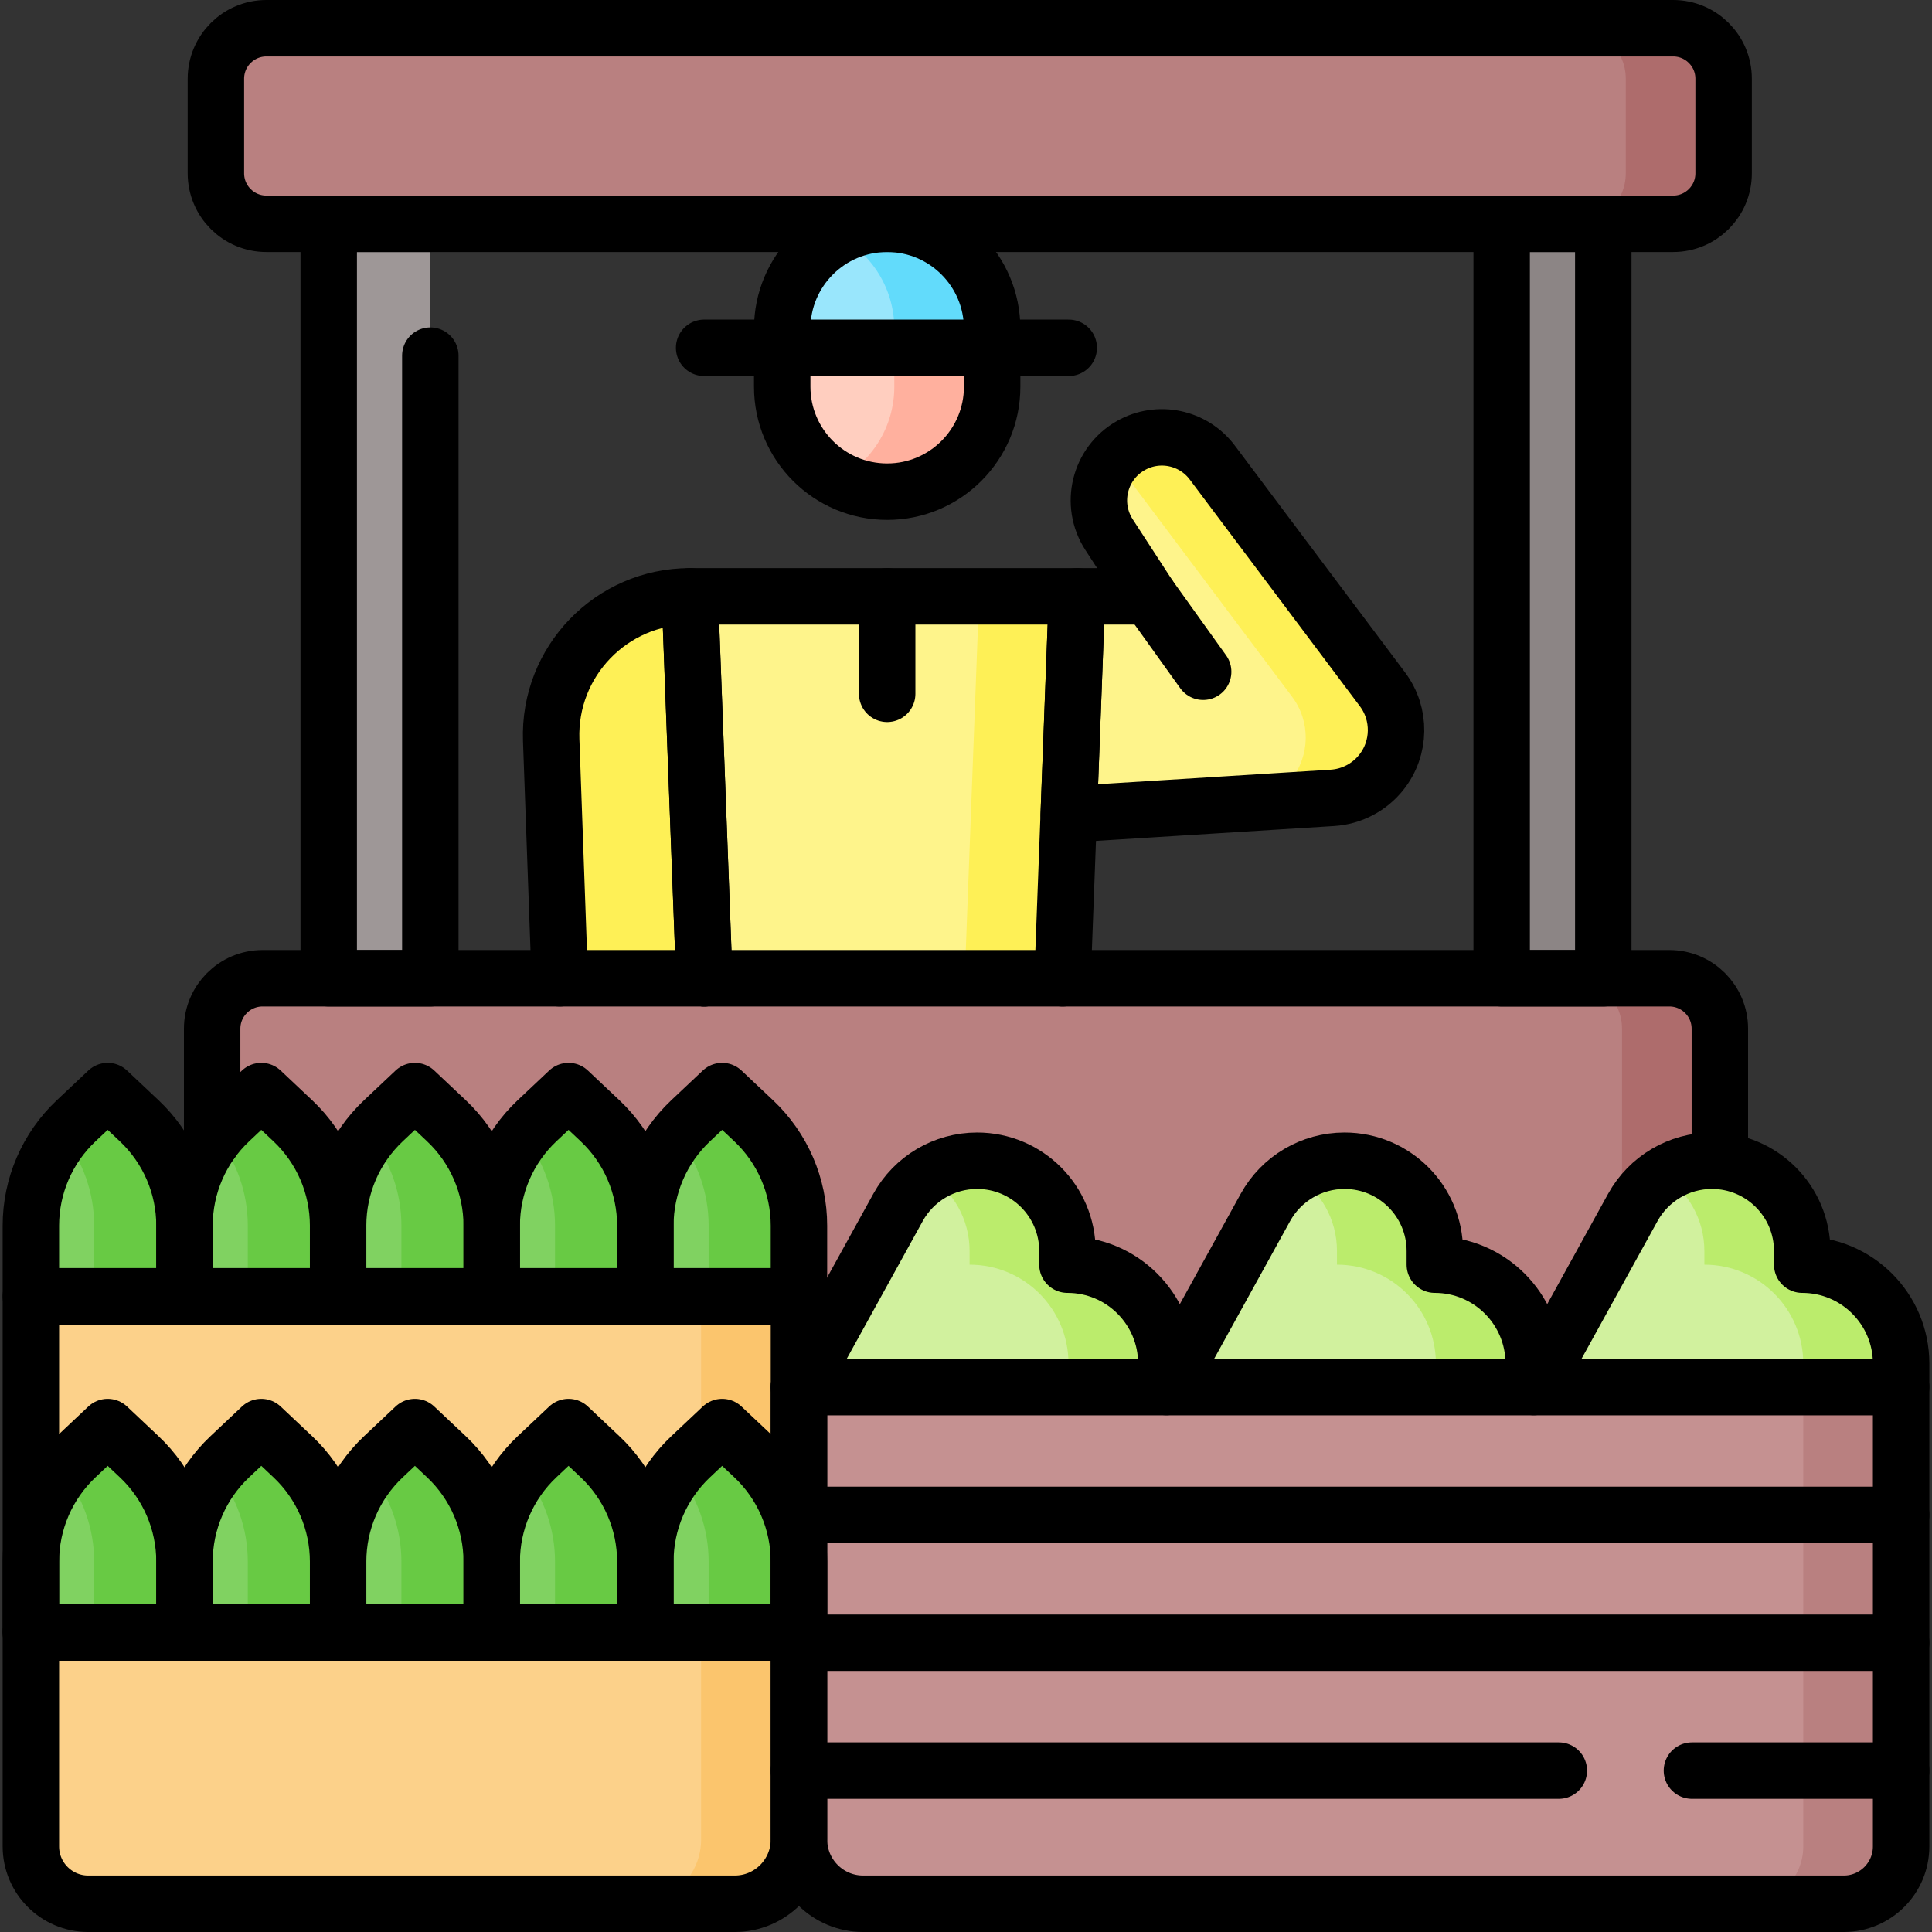 <?xml version="1.0" encoding="UTF-8"?>
<svg xmlns="http://www.w3.org/2000/svg" xmlns:xlink="http://www.w3.org/1999/xlink" version="1.1" id="Capa_1" x="0px" y="0px" viewBox="0 0 513.41 513.41" style="enable-background:new 0 0 513.41 513.41;" xml:space="preserve" width="512" height="512">
<rect x="0" y="0" width="513.41" height="513.41" fill="#333333" stroke="none"/>
<g>
	<g>
		<g>
			<path style="fill:#FFCEBF;" d="M263.655,87.36v15.41c0,15.4-12.49,27.89-27.9,27.89c-15.4,0-27.89-12.49-27.89-27.89V87.36&#10;&#9;&#9;&#9;&#9;c0-7.7,3.12-14.67,8.17-19.72c5.05-5.05,12.02-8.17,19.72-8.17C251.165,59.47,263.655,71.96,263.655,87.36z"/>
			<path style="fill:#FFB09E;" d="M235.755,59.47c-4.695,0-9.116,1.165-12.998,3.216c8.857,4.675,14.896,13.969,14.896,24.674v15.41&#10;&#9;&#9;&#9;&#9;c0,10.705-6.039,20-14.896,24.674c3.882,2.05,8.303,3.216,12.998,3.216c15.41,0,27.9-12.49,27.9-27.89V87.36&#10;&#9;&#9;&#9;&#9;C263.655,71.96,251.165,59.47,235.755,59.47z"/>
			<path style="fill:#99E6FC;" d="M263.655,87.36v5.07h-55.79v-5.07c0-7.7,3.12-14.67,8.17-19.72c5.05-5.05,12.02-8.17,19.72-8.17&#10;&#9;&#9;&#9;&#9;C251.165,59.47,263.655,71.96,263.655,87.36z"/>
			<path style="fill:#62DBFB;" d="M235.755,59.47c-4.695,0-9.116,1.165-12.998,3.216c8.857,4.675,14.896,13.969,14.896,24.674v5.07&#10;&#9;&#9;&#9;&#9;h26.002v-5.07C263.655,71.96,251.165,59.47,235.755,59.47z"/>
			<polygon style="fill:#FEF48B;" points="286.188,158.471 281.188,291.345 188.331,291.345 183.331,158.471 &#9;&#9;&#9;"/>
			<polygon style="fill:#FEF056;" points="260.186,158.47 255.186,291.345 281.188,291.345 286.188,158.47 &#9;&#9;&#9;"/>
			<path style="fill:#FEF48B;" d="M286.188,158.471h19.181l-10.642-16.38c-5.265-8.104-2.595-18.971,5.827-23.711l0,0&#10;&#9;&#9;&#9;&#9;c7.321-4.121,16.562-2.179,21.604,4.541l45.215,60.251c4.933,6.574,4.803,15.651-0.317,22.08v0&#10;&#9;&#9;&#9;&#9;c-3.18,3.993-7.901,6.453-12.995,6.771l-70.053,4.379L286.188,158.471z"/>
			<path style="fill:#FEF056;" d="M367.055,205.25c-1.59,1.99-3.57,3.61-5.78,4.76c-2.21,1.15-4.67,1.85-7.21,2.01l-19.86,1.24&#10;&#9;&#9;&#9;&#9;c1.06-0.32,2.09-0.74,3.07-1.25c2.21-1.15,4.19-2.77,5.78-4.76c5.12-6.43,5.25-15.51,0.32-22.08l-45.22-60.25&#10;&#9;&#9;&#9;&#9;c-0.71-0.95-1.5-1.8-2.36-2.53c1.28-1.58,2.87-2.95,4.76-4.01c2.58-1.45,5.41-2.15,8.2-2.15c5.12,0,10.14,2.34,13.4,6.69&#10;&#9;&#9;&#9;&#9;l45.22,60.25C372.305,189.74,372.175,198.82,367.055,205.25z"/>
			<path style="fill:#FEF056;" d="M183.331,158.471l5,132.875h-38.459l-3.399-94.67&#10;&#9;&#9;&#9;&#9;C145.724,175.801,162.443,158.471,183.331,158.471L183.331,158.471z"/>
		</g>
		<path style="fill:#B98080;" d="M444.619,59.47H70.79c-7.41,0-13.417-6.007-13.417-13.417V20.917&#10;&#9;&#9;&#9;c0-7.41,6.007-13.417,13.417-13.417h373.829c7.41,0,13.417,6.007,13.417,13.417v25.137&#10;&#9;&#9;&#9;C458.036,53.463,452.029,59.47,444.619,59.47z"/>
		<path style="fill:#AE6C6C;" d="M458.035,20.92v25.13c0,7.41-6.01,13.42-13.42,13.42h-26c7.41,0,13.42-6.01,13.42-13.42V20.92&#10;&#9;&#9;&#9;c0-7.41-6.01-13.42-13.42-13.42h26C452.025,7.5,458.035,13.51,458.035,20.92z"/>
		<path style="fill:#B98080;" d="M457.036,470.52H56.374V273.374c0-7.41,6.007-13.417,13.417-13.417h373.829&#10;&#9;&#9;&#9;c7.41,0,13.417,6.007,13.417,13.417V470.52z"/>
		<path style="fill:#AE6C6C;" d="M457.035,273.37v197.15h-26V273.37c0-7.41-6.01-13.41-13.42-13.41h26&#10;&#9;&#9;&#9;C451.025,259.96,457.035,265.96,457.035,273.37z"/>
		<g>
			<g>
				<rect x="87.354" y="59.47" style="fill:#9E9797;" width="27" height="200.488"/>
			</g>
			<g>
				<rect x="399.055" y="59.47" style="fill:#8C8585;" width="27" height="200.488"/>
			</g>
		</g>
		<path style="fill:#C59191;" d="M489.962,505.91H229.387c-9.429,0-17.072-7.643-17.072-17.072V368.581h292.89v122.086&#10;&#9;&#9;&#9;C505.205,499.085,498.381,505.91,489.962,505.91z"/>
		<path style="fill:#B98080;" d="M479.203,368.581v122.086c0,8.418-6.824,15.243-15.242,15.243h26.002&#10;&#9;&#9;&#9;c8.418,0,15.243-6.824,15.243-15.243V368.581H479.203z"/>
		<path style="fill:#FCD18A;" d="M23.447,505.91h171.796c9.429,0,17.072-7.643,17.072-17.072v-55.055H8.205v56.885&#10;&#9;&#9;&#9;C8.205,499.085,15.029,505.91,23.447,505.91z"/>
		<path style="fill:#FBC56D;" d="M186.313,433.782v55.055c0,9.428-7.643,17.072-17.072,17.072h26.002&#10;&#9;&#9;&#9;c9.428,0,17.072-7.643,17.072-17.072v-55.055H186.313z"/>
		
			<rect x="8.205" y="344.495" transform="matrix(-1 -1.224647e-16 1.224647e-16 -1 220.52 778.277)" style="fill:#FCD18A;" width="204.11" height="89.288"/>
		<rect x="186.313" y="344.495" style="fill:#FBC56D;" width="26.002" height="89.288"/>
		<g>
			<path style="fill:#80D261;" d="M49.027,433.782H8.205v-18.786c0-10.553,4.354-20.638,12.035-27.875l8.376-7.892l8.376,7.892&#10;&#9;&#9;&#9;&#9;c7.681,7.237,12.035,17.322,12.035,27.875V433.782z"/>
			<path style="fill:#80D261;" d="M89.849,433.782H49.027v-18.786c0-10.553,4.354-20.638,12.035-27.875l8.376-7.892l8.376,7.892&#10;&#9;&#9;&#9;&#9;c7.681,7.237,12.035,17.322,12.035,27.875V433.782z"/>
			<path style="fill:#80D261;" d="M130.671,433.782H89.849v-18.786c0-10.553,4.354-20.638,12.035-27.875l8.376-7.892l8.376,7.892&#10;&#9;&#9;&#9;&#9;c7.681,7.237,12.035,17.322,12.035,27.875V433.782z"/>
			<path style="fill:#80D261;" d="M171.493,433.782h-40.822v-18.786c0-10.553,4.354-20.638,12.035-27.875l8.376-7.892l8.376,7.892&#10;&#9;&#9;&#9;&#9;c7.681,7.237,12.035,17.322,12.035,27.875V433.782z"/>
			<path style="fill:#80D261;" d="M212.315,433.782h-40.822v-18.786c0-10.553,4.354-20.638,12.035-27.875l8.376-7.892l8.376,7.892&#10;&#9;&#9;&#9;&#9;c7.681,7.237,12.035,17.322,12.035,27.875V433.782z"/>
		</g>
		<g>
			<path style="fill:#68CA44;" d="M36.992,387.122l-8.376-7.892l-8.376,7.892c-1.31,1.234-2.514,2.556-3.625,3.944&#10;&#9;&#9;&#9;&#9;c5.406,6.751,8.41,15.178,8.41,23.931v18.786h24.002v-18.786C49.027,404.444,44.672,394.359,36.992,387.122z"/>
			<path style="fill:#68CA44;" d="M77.814,387.122l-8.376-7.892l-8.376,7.892c-1.309,1.234-2.514,2.556-3.625,3.944&#10;&#9;&#9;&#9;&#9;c5.406,6.751,8.41,15.178,8.41,23.931v18.786h24.002v-18.786C89.849,404.444,85.495,394.359,77.814,387.122z"/>
			<path style="fill:#68CA44;" d="M118.636,387.122l-8.376-7.892l-8.376,7.892c-1.309,1.234-2.514,2.556-3.625,3.944&#10;&#9;&#9;&#9;&#9;c5.406,6.751,8.41,15.178,8.41,23.931v18.786h24.002v-18.786C130.671,404.444,126.317,394.359,118.636,387.122z"/>
			<path style="fill:#68CA44;" d="M159.458,387.122l-8.376-7.892l-8.376,7.892c-1.309,1.234-2.514,2.556-3.625,3.944&#10;&#9;&#9;&#9;&#9;c5.406,6.751,8.41,15.178,8.41,23.931v18.786h24.002v-18.786C171.493,404.444,167.139,394.359,159.458,387.122z"/>
			<path style="fill:#68CA44;" d="M200.28,387.122l-8.376-7.892l-8.376,7.892c-1.309,1.234-2.514,2.556-3.625,3.944&#10;&#9;&#9;&#9;&#9;c5.406,6.751,8.41,15.178,8.41,23.931v18.786h24.002v-18.786C212.315,404.444,207.961,394.359,200.28,387.122z"/>
		</g>
		<g>
			<path style="fill:#80D261;" d="M49.027,344.495H8.205v-18.786c0-10.553,4.354-20.638,12.035-27.875l8.376-7.892l8.376,7.892&#10;&#9;&#9;&#9;&#9;c7.681,7.237,12.035,17.322,12.035,27.875V344.495z"/>
			<path style="fill:#80D261;" d="M89.849,344.495H49.027v-18.786c0-10.553,4.354-20.638,12.035-27.875l8.376-7.892l8.376,7.892&#10;&#9;&#9;&#9;&#9;c7.681,7.237,12.035,17.322,12.035,27.875V344.495z"/>
			<path style="fill:#80D261;" d="M130.671,344.495H89.849v-18.786c0-10.553,4.354-20.638,12.035-27.875l8.376-7.892l8.376,7.892&#10;&#9;&#9;&#9;&#9;c7.681,7.237,12.035,17.322,12.035,27.875V344.495z"/>
			<path style="fill:#80D261;" d="M171.493,344.495h-40.822v-18.786c0-10.553,4.354-20.638,12.035-27.875l8.376-7.892l8.376,7.892&#10;&#9;&#9;&#9;&#9;c7.681,7.237,12.035,17.322,12.035,27.875V344.495z"/>
			<path style="fill:#80D261;" d="M212.315,344.495h-40.822v-18.786c0-10.553,4.354-20.638,12.035-27.875l8.376-7.892l8.376,7.892&#10;&#9;&#9;&#9;&#9;c7.681,7.237,12.035,17.322,12.035,27.875V344.495z"/>
		</g>
		<g>
			<path style="fill:#68CA44;" d="M36.992,297.834l-8.376-7.892l-8.376,7.892c-1.31,1.234-2.514,2.556-3.625,3.944&#10;&#9;&#9;&#9;&#9;c5.406,6.751,8.41,15.177,8.41,23.931v18.785h24.002v-18.785C49.027,315.156,44.672,305.071,36.992,297.834z"/>
			<path style="fill:#68CA44;" d="M77.814,297.834l-8.376-7.892l-8.376,7.892c-1.309,1.234-2.514,2.556-3.625,3.944&#10;&#9;&#9;&#9;&#9;c5.406,6.751,8.41,15.177,8.41,23.931v18.785h24.002v-18.785C89.849,315.156,85.495,305.071,77.814,297.834z"/>
			<path style="fill:#68CA44;" d="M118.636,297.834l-8.376-7.892l-8.376,7.892c-1.309,1.234-2.514,2.556-3.625,3.944&#10;&#9;&#9;&#9;&#9;c5.406,6.751,8.41,15.177,8.41,23.931v18.785h24.002v-18.785C130.671,315.156,126.317,305.071,118.636,297.834z"/>
			<path style="fill:#68CA44;" d="M159.458,297.834l-8.376-7.892l-8.376,7.892c-1.309,1.234-2.514,2.556-3.625,3.944&#10;&#9;&#9;&#9;&#9;c5.406,6.751,8.41,15.177,8.41,23.931v18.785h24.002v-18.785C171.493,315.156,167.139,305.071,159.458,297.834z"/>
			<path style="fill:#68CA44;" d="M200.28,297.834l-8.376-7.892l-8.376,7.892c-1.309,1.234-2.514,2.556-3.625,3.944&#10;&#9;&#9;&#9;&#9;c5.406,6.751,8.41,15.177,8.41,23.931v18.785h24.002v-18.785C212.315,315.156,207.961,305.071,200.28,297.834z"/>
		</g>
		<path style="fill:#D1F19E;" d="M212.315,368.581h97.63v-6.226c0-14.515-11.767-26.281-26.281-26.281h0v-3.62&#10;&#9;&#9;&#9;c0-13.256-10.746-24.001-24.001-24.001h0c-8.741,0-16.791,4.752-21.015,12.406L212.315,368.581z"/>
		<path style="fill:#D1F19E;" d="M309.945,368.581h97.63v-6.226c0-14.515-11.767-26.281-26.281-26.281h0v-3.62&#10;&#9;&#9;&#9;c0-13.256-10.746-24.001-24.001-24.001h0c-8.741,0-16.791,4.752-21.015,12.406L309.945,368.581z"/>
		<path style="fill:#D1F19E;" d="M407.575,368.581h97.63v-6.226c0-14.515-11.767-26.281-26.281-26.281h0v-3.62&#10;&#9;&#9;&#9;c0-13.256-10.746-24.001-24.001-24.001h0c-8.741,0-16.791,4.752-21.015,12.406L407.575,368.581z"/>
		<path style="fill:#BBEC6C;" d="M283.664,336.074v-3.62c0-13.256-10.746-24.001-24.001-24.001c-4.694,0-9.183,1.381-12.993,3.836&#10;&#9;&#9;&#9;c6.612,4.274,10.992,11.706,10.992,20.165v3.62c14.515,0,26.281,11.766,26.281,26.281v6.226h26.002v-6.226&#10;&#9;&#9;&#9;C309.945,347.84,298.178,336.074,283.664,336.074z"/>
		<path style="fill:#BBEC6C;" d="M381.293,336.074v-3.62c0-13.256-10.746-24.001-24.001-24.001c-4.694,0-9.183,1.381-12.993,3.836&#10;&#9;&#9;&#9;c6.612,4.274,10.992,11.706,10.992,20.165v3.62c14.515,0,26.281,11.766,26.281,26.281v6.226h26.002v-6.226&#10;&#9;&#9;&#9;C407.575,347.84,395.808,336.074,381.293,336.074z"/>
		<path style="fill:#BBEC6C;" d="M478.923,336.074v-3.62c0-13.256-10.746-24.001-24.001-24.001c-4.695,0-9.183,1.381-12.993,3.836&#10;&#9;&#9;&#9;c6.612,4.274,10.992,11.706,10.992,20.165v3.62c14.515,0,26.281,11.766,26.281,26.281v6.226h26.002v-6.226&#10;&#9;&#9;&#9;C505.205,347.84,493.438,336.074,478.923,336.074z"/>
	</g>
	<g>
		<path style="fill:none;stroke:#000000;stroke-width:15;stroke-linecap:round;stroke-linejoin:round;stroke-miterlimit:10;" d="&#10;&#9;&#9;&#9;M444.619,59.47H70.79c-7.41,0-13.417-6.007-13.417-13.417V20.917c0-7.41,6.007-13.417,13.417-13.417h373.829&#10;&#9;&#9;&#9;c7.41,0,13.417,6.007,13.417,13.417v25.137C458.036,53.463,452.029,59.47,444.619,59.47z"/>
		<path style="fill:none;stroke:#000000;stroke-width:15;stroke-linecap:round;stroke-linejoin:round;stroke-miterlimit:10;" d="&#10;&#9;&#9;&#9;M56.375,303.16v-29.79c0-7.41,6.01-13.41,13.42-13.41h373.82c7.41,0,13.42,6,13.42,13.41v35.17"/>
		<g>
			<g>
				
					<polyline style="fill:none;stroke:#000000;stroke-width:15;stroke-linecap:round;stroke-linejoin:round;stroke-miterlimit:10;" points="&#10;&#9;&#9;&#9;&#9;&#9;114.354,94.508 114.354,259.958 87.354,259.958 87.354,59.47 114.354,59.47 &#9;&#9;&#9;&#9;"/>
			</g>
			<g>
				
					<rect x="399.055" y="59.47" style="fill:none;stroke:#000000;stroke-width:15;stroke-linecap:round;stroke-linejoin:round;stroke-miterlimit:10;" width="27" height="200.488"/>
			</g>
		</g>
		<path style="fill:none;stroke:#000000;stroke-width:15;stroke-linecap:round;stroke-linejoin:round;stroke-miterlimit:10;" d="&#10;&#9;&#9;&#9;M489.962,505.91H229.387c-9.429,0-17.072-7.643-17.072-17.072V368.581h292.89v122.086&#10;&#9;&#9;&#9;C505.205,499.085,498.381,505.91,489.962,505.91z"/>
		<path style="fill:none;stroke:#000000;stroke-width:15;stroke-linecap:round;stroke-linejoin:round;stroke-miterlimit:10;" d="&#10;&#9;&#9;&#9;M23.447,505.91h171.796c9.429,0,17.072-7.643,17.072-17.072v-55.055H8.205v56.885C8.205,499.085,15.029,505.91,23.447,505.91z"/>
		
			<rect x="8.205" y="344.495" transform="matrix(-1 -1.224647e-16 1.224647e-16 -1 220.52 778.277)" style="fill:none;stroke:#000000;stroke-width:15;stroke-linecap:round;stroke-linejoin:round;stroke-miterlimit:10;" width="204.11" height="89.288"/>
		<g>
			<path style="fill:none;stroke:#000000;stroke-width:15;stroke-linecap:round;stroke-linejoin:round;stroke-miterlimit:10;" d="&#10;&#9;&#9;&#9;&#9;M49.027,433.782H8.205v-18.786c0-10.553,4.354-20.638,12.035-27.875l8.376-7.892l8.376,7.892&#10;&#9;&#9;&#9;&#9;c7.681,7.237,12.035,17.322,12.035,27.875V433.782z"/>
			<path style="fill:none;stroke:#000000;stroke-width:15;stroke-linecap:round;stroke-linejoin:round;stroke-miterlimit:10;" d="&#10;&#9;&#9;&#9;&#9;M89.849,433.782H49.027v-18.786c0-10.553,4.354-20.638,12.035-27.875l8.376-7.892l8.376,7.892&#10;&#9;&#9;&#9;&#9;c7.681,7.237,12.035,17.322,12.035,27.875V433.782z"/>
			<path style="fill:none;stroke:#000000;stroke-width:15;stroke-linecap:round;stroke-linejoin:round;stroke-miterlimit:10;" d="&#10;&#9;&#9;&#9;&#9;M130.671,433.782H89.849v-18.786c0-10.553,4.354-20.638,12.035-27.875l8.376-7.892l8.376,7.892&#10;&#9;&#9;&#9;&#9;c7.681,7.237,12.035,17.322,12.035,27.875V433.782z"/>
			<path style="fill:none;stroke:#000000;stroke-width:15;stroke-linecap:round;stroke-linejoin:round;stroke-miterlimit:10;" d="&#10;&#9;&#9;&#9;&#9;M171.493,433.782h-40.822v-18.786c0-10.553,4.354-20.638,12.035-27.875l8.376-7.892l8.376,7.892&#10;&#9;&#9;&#9;&#9;c7.681,7.237,12.035,17.322,12.035,27.875V433.782z"/>
			<path style="fill:none;stroke:#000000;stroke-width:15;stroke-linecap:round;stroke-linejoin:round;stroke-miterlimit:10;" d="&#10;&#9;&#9;&#9;&#9;M212.315,433.782h-40.822v-18.786c0-10.553,4.354-20.638,12.035-27.875l8.376-7.892l8.376,7.892&#10;&#9;&#9;&#9;&#9;c7.681,7.237,12.035,17.322,12.035,27.875V433.782z"/>
		</g>
		<g>
			<path style="fill:none;stroke:#000000;stroke-width:15;stroke-linecap:round;stroke-linejoin:round;stroke-miterlimit:10;" d="&#10;&#9;&#9;&#9;&#9;M49.027,344.495H8.205v-18.786c0-10.553,4.354-20.638,12.035-27.875l8.376-7.892l8.376,7.892&#10;&#9;&#9;&#9;&#9;c7.681,7.237,12.035,17.322,12.035,27.875V344.495z"/>
			<path style="fill:none;stroke:#000000;stroke-width:15;stroke-linecap:round;stroke-linejoin:round;stroke-miterlimit:10;" d="&#10;&#9;&#9;&#9;&#9;M89.849,344.495H49.027v-18.786c0-10.553,4.354-20.638,12.035-27.875l8.376-7.892l8.376,7.892&#10;&#9;&#9;&#9;&#9;c7.681,7.237,12.035,17.322,12.035,27.875V344.495z"/>
			<path style="fill:none;stroke:#000000;stroke-width:15;stroke-linecap:round;stroke-linejoin:round;stroke-miterlimit:10;" d="&#10;&#9;&#9;&#9;&#9;M130.671,344.495H89.849v-18.786c0-10.553,4.354-20.638,12.035-27.875l8.376-7.892l8.376,7.892&#10;&#9;&#9;&#9;&#9;c7.681,7.237,12.035,17.322,12.035,27.875V344.495z"/>
			<path style="fill:none;stroke:#000000;stroke-width:15;stroke-linecap:round;stroke-linejoin:round;stroke-miterlimit:10;" d="&#10;&#9;&#9;&#9;&#9;M171.493,344.495h-40.822v-18.786c0-10.553,4.354-20.638,12.035-27.875l8.376-7.892l8.376,7.892&#10;&#9;&#9;&#9;&#9;c7.681,7.237,12.035,17.322,12.035,27.875V344.495z"/>
			<path style="fill:none;stroke:#000000;stroke-width:15;stroke-linecap:round;stroke-linejoin:round;stroke-miterlimit:10;" d="&#10;&#9;&#9;&#9;&#9;M212.315,344.495h-40.822v-18.786c0-10.553,4.354-20.638,12.035-27.875l8.376-7.892l8.376,7.892&#10;&#9;&#9;&#9;&#9;c7.681,7.237,12.035,17.322,12.035,27.875V344.495z"/>
		</g>
		<path style="fill:none;stroke:#000000;stroke-width:15;stroke-linecap:round;stroke-linejoin:round;stroke-miterlimit:10;" d="&#10;&#9;&#9;&#9;M212.315,368.581h97.63v-6.226c0-14.515-11.767-26.281-26.281-26.281h0v-3.62c0-13.256-10.746-24.001-24.001-24.001h0&#10;&#9;&#9;&#9;c-8.741,0-16.791,4.752-21.015,12.406L212.315,368.581z"/>
		<path style="fill:none;stroke:#000000;stroke-width:15;stroke-linecap:round;stroke-linejoin:round;stroke-miterlimit:10;" d="&#10;&#9;&#9;&#9;M309.945,368.581h97.63v-6.226c0-14.515-11.767-26.281-26.281-26.281h0v-3.62c0-13.256-10.746-24.001-24.001-24.001h0&#10;&#9;&#9;&#9;c-8.741,0-16.791,4.752-21.015,12.406L309.945,368.581z"/>
		<path style="fill:none;stroke:#000000;stroke-width:15;stroke-linecap:round;stroke-linejoin:round;stroke-miterlimit:10;" d="&#10;&#9;&#9;&#9;M407.575,368.581h97.63v-6.226c0-14.515-11.767-26.281-26.281-26.281h0v-3.62c0-13.256-10.746-24.001-24.001-24.001h0&#10;&#9;&#9;&#9;c-8.741,0-16.791,4.752-21.015,12.406L407.575,368.581z"/>
		
			<line style="fill:none;stroke:#000000;stroke-width:15;stroke-linecap:round;stroke-linejoin:round;stroke-miterlimit:10;" x1="212.315" y1="402.561" x2="505.205" y2="402.561"/>
		
			<line style="fill:none;stroke:#000000;stroke-width:15;stroke-linecap:round;stroke-linejoin:round;stroke-miterlimit:10;" x1="212.315" y1="436.541" x2="505.205" y2="436.541"/>
		
			<line style="fill:none;stroke:#000000;stroke-width:15;stroke-linecap:round;stroke-linejoin:round;stroke-miterlimit:10;" x1="449.615" y1="470.52" x2="505.205" y2="470.52"/>
		
			<line style="fill:none;stroke:#000000;stroke-width:15;stroke-linecap:round;stroke-linejoin:round;stroke-miterlimit:10;" x1="212.315" y1="470.52" x2="414.243" y2="470.52"/>
		<g>
			<path style="fill:none;stroke:#000000;stroke-width:15;stroke-linecap:round;stroke-linejoin:round;stroke-miterlimit:10;" d="&#10;&#9;&#9;&#9;&#9;M235.759,130.659L235.759,130.659c15.406,0,27.894-12.489,27.894-27.894V87.364c0-15.406-12.489-27.894-27.894-27.894h0&#10;&#9;&#9;&#9;&#9;c-15.406,0-27.894,12.489-27.894,27.894v15.401C207.865,118.171,220.354,130.659,235.759,130.659z"/>
			
				<line style="fill:none;stroke:#000000;stroke-width:15;stroke-linecap:round;stroke-linejoin:round;stroke-miterlimit:10;" x1="284.006" y1="92.428" x2="187.117" y2="92.428"/>
			
				<polyline style="fill:none;stroke:#000000;stroke-width:15;stroke-linecap:round;stroke-linejoin:round;stroke-miterlimit:10;" points="&#10;&#9;&#9;&#9;&#9;282.365,259.96 286.185,158.47 183.335,158.47 187.155,259.96 &#9;&#9;&#9;"/>
			<path style="fill:none;stroke:#000000;stroke-width:15;stroke-linecap:round;stroke-linejoin:round;stroke-miterlimit:10;" d="&#10;&#9;&#9;&#9;&#9;M286.188,158.471h19.181l-10.642-16.38c-5.265-8.104-2.595-18.971,5.827-23.711l0,0c7.321-4.121,16.562-2.179,21.604,4.541&#10;&#9;&#9;&#9;&#9;l45.215,60.251c4.933,6.574,4.803,15.651-0.317,22.08v0c-3.18,3.993-7.901,6.453-12.995,6.771l-70.053,4.379L286.188,158.471z"/>
			
				<line style="fill:none;stroke:#000000;stroke-width:15;stroke-linecap:round;stroke-linejoin:round;stroke-miterlimit:10;" x1="235.759" y1="158.471" x2="235.759" y2="184.377"/>
			
				<line style="fill:none;stroke:#000000;stroke-width:15;stroke-linecap:round;stroke-linejoin:round;stroke-miterlimit:10;" x1="305.369" y1="158.471" x2="319.728" y2="178.511"/>
			<path style="fill:none;stroke:#000000;stroke-width:15;stroke-linecap:round;stroke-linejoin:round;stroke-miterlimit:10;" d="&#10;&#9;&#9;&#9;&#9;M187.155,259.96l-3.82-101.49c-20.89,0-37.61,17.33-36.86,38.21l2.27,63.28"/>
		</g>
	</g>
</g>















</svg>
